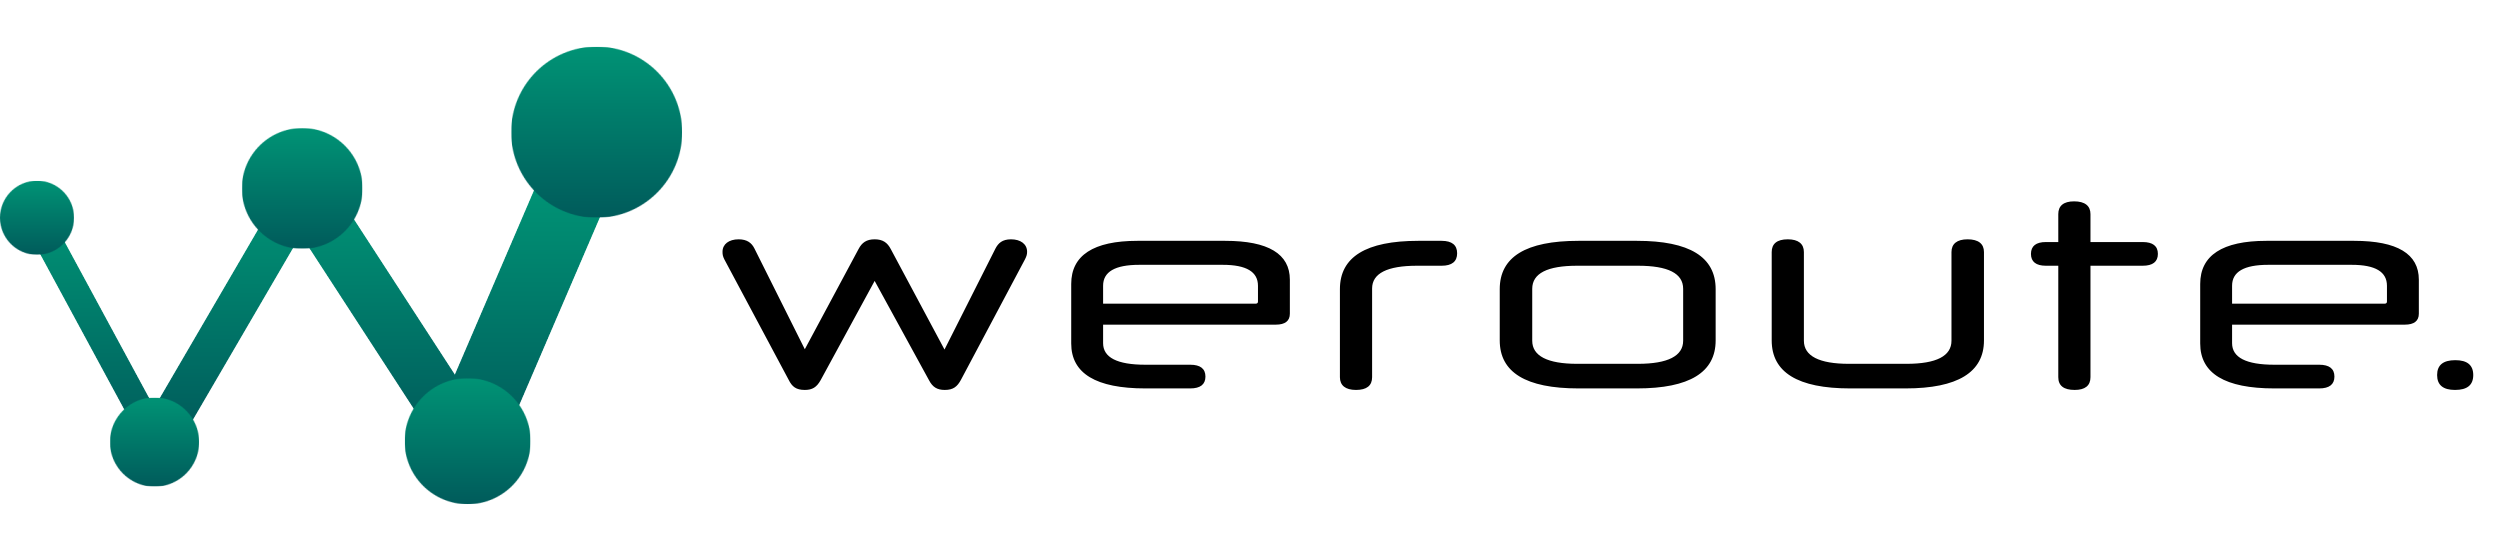 <svg width="3540" height="780" viewBox="0 0 3540 780" fill="none" xmlns="http://www.w3.org/2000/svg">
<mask id="mask0_78_2" style="mask-type:luminance" maskUnits="userSpaceOnUse" x="211" y="279" width="230" height="337">
<path d="M211.798 279.377H440.796V615.282H211.798V279.377Z" fill="white"/>
</mask>
<g mask="url(#mask0_78_2)">
<mask id="mask1_78_2" style="mask-type:luminance" maskUnits="userSpaceOnUse" x="212" y="279" width="229" height="336">
<path d="M391.563 279.715L440.36 308.191L261.426 614.978L212.629 586.502L391.563 279.715Z" fill="white"/>
</mask>
<g mask="url(#mask1_78_2)">
<path d="M391.563 279.715L440.36 308.191L261.429 614.974L212.633 586.494L391.563 279.715Z" fill="url(#paint0_linear_78_2)"/>
</g>
</g>
<mask id="mask2_78_2" style="mask-type:luminance" maskUnits="userSpaceOnUse" x="35" y="303" width="204" height="330">
<path d="M35.721 303.439H238.739V632.607H35.721V303.439Z" fill="white"/>
</mask>
<g mask="url(#mask2_78_2)">
<mask id="mask3_78_2" style="mask-type:luminance" maskUnits="userSpaceOnUse" x="36" y="303" width="203" height="329">
<path d="M36.352 322.41L70.829 303.74L238.303 613.21L203.827 631.881L36.352 322.41Z" fill="white"/>
</mask>
<g mask="url(#mask3_78_2)">
<path d="M36.352 322.41L70.829 303.74L238.288 613.18L203.812 631.847L36.352 322.41Z" fill="url(#paint1_linear_78_2)"/>
</g>
</g>
<mask id="mask4_78_2" style="mask-type:luminance" maskUnits="userSpaceOnUse" x="416" y="278" width="260" height="342">
<path d="M416.742 278.415H675.566V619.132H416.742V278.415Z" fill="white"/>
</mask>
<g mask="url(#mask4_78_2)">
<mask id="mask5_78_2" style="mask-type:luminance" maskUnits="userSpaceOnUse" x="417" y="279" width="258" height="340">
<path d="M417.632 320.403L481.094 279.133L674.619 576.922L611.157 618.192L417.632 320.403Z" fill="white"/>
</mask>
<g mask="url(#mask5_78_2)">
<path d="M417.632 320.403L481.094 279.133L674.638 576.952L611.176 618.218L417.632 320.403Z" fill="url(#paint2_linear_78_2)"/>
</g>
</g>
<mask id="mask6_78_2" style="mask-type:luminance" maskUnits="userSpaceOnUse" x="616" y="264" width="236" height="369">
<path d="M616.874 264.94H851.644V632.607H616.874V264.94Z" fill="white"/>
</mask>
<g mask="url(#mask6_78_2)">
<mask id="mask7_78_2" style="mask-type:luminance" maskUnits="userSpaceOnUse" x="617" y="265" width="234" height="367">
<path d="M757.595 265.489L850.697 305.514L710.498 631.836L617.396 591.814L757.595 265.489Z" fill="white"/>
</mask>
<g mask="url(#mask7_78_2)">
<path d="M757.595 265.489L850.697 305.514L710.501 631.832L617.4 591.807L757.595 265.489Z" fill="url(#paint3_linear_78_2)"/>
</g>
</g>
<mask id="mask8_78_2" style="mask-type:luminance" maskUnits="userSpaceOnUse" x="723" y="66" width="243" height="243">
<path d="M723.731 66H966V308.345H723.731V66Z" fill="white"/>
</mask>
<g mask="url(#mask8_78_2)">
<mask id="mask9_78_2" style="mask-type:luminance" maskUnits="userSpaceOnUse" x="723" y="66" width="243" height="243">
<path d="M844.868 66C777.966 66 723.731 120.252 723.731 187.175C723.731 254.097 777.966 308.345 844.868 308.345C911.769 308.345 966 254.097 966 187.175C966 120.252 911.769 66 844.868 66Z" fill="white"/>
</mask>
<g mask="url(#mask9_78_2)">
<path d="M723.731 66H966V308.345H723.731V66Z" fill="url(#paint4_linear_78_2)"/>
</g>
</g>
<mask id="mask10_78_2" style="mask-type:luminance" maskUnits="userSpaceOnUse" x="572" y="535" width="180" height="179">
<path d="M572.914 535.445H751.413V714H572.914V535.445Z" fill="white"/>
</mask>
<g mask="url(#mask10_78_2)">
<mask id="mask11_78_2" style="mask-type:luminance" maskUnits="userSpaceOnUse" x="572" y="535" width="180" height="179">
<path d="M662.163 535.445C612.875 535.445 572.914 575.418 572.914 624.723C572.914 674.031 612.875 714 662.163 714C711.456 714 751.413 674.031 751.413 624.723C751.413 575.418 711.456 535.445 662.163 535.445Z" fill="white"/>
</mask>
<g mask="url(#mask11_78_2)">
<path d="M572.914 535.445H751.413V714H572.914V535.445Z" fill="url(#paint5_linear_78_2)"/>
</g>
</g>
<mask id="mask12_78_2" style="mask-type:luminance" maskUnits="userSpaceOnUse" x="155" y="562" width="127" height="128">
<path d="M155.673 562.786H281.977V689.13H155.673V562.786Z" fill="white"/>
</mask>
<g mask="url(#mask12_78_2)">
<mask id="mask13_78_2" style="mask-type:luminance" maskUnits="userSpaceOnUse" x="155" y="562" width="127" height="128">
<path d="M218.823 562.786C183.948 562.786 155.673 591.07 155.673 625.96C155.673 660.846 183.948 689.13 218.823 689.13C253.702 689.13 281.977 660.846 281.977 625.96C281.977 591.07 253.702 562.786 218.823 562.786Z" fill="white"/>
</mask>
<g mask="url(#mask13_78_2)">
<path d="M155.673 562.786H281.977V689.13H155.673V562.786Z" fill="url(#paint6_linear_78_2)"/>
</g>
</g>
<mask id="mask14_78_2" style="mask-type:luminance" maskUnits="userSpaceOnUse" x="342" y="181" width="172" height="172">
<path d="M342.432 181.276H513.459V352.36H342.432V181.276Z" fill="white"/>
</mask>
<g mask="url(#mask14_78_2)">
<mask id="mask15_78_2" style="mask-type:luminance" maskUnits="userSpaceOnUse" x="342" y="181" width="172" height="172">
<path d="M427.946 181.276C380.716 181.276 342.432 219.572 342.432 266.816C342.432 314.06 380.716 352.36 427.946 352.36C475.175 352.36 513.459 314.06 513.459 266.816C513.459 219.572 475.175 181.276 427.946 181.276Z" fill="white"/>
</mask>
<g mask="url(#mask15_78_2)">
<path d="M342.432 181.276H513.459V352.36H342.432V181.276Z" fill="url(#paint7_linear_78_2)"/>
</g>
</g>
<mask id="mask16_78_2" style="mask-type:luminance" maskUnits="userSpaceOnUse" x="0" y="255" width="105" height="106">
<path d="M0 255.875H104.911V360.819H0V255.875Z" fill="white"/>
</mask>
<g mask="url(#mask16_78_2)">
<mask id="mask17_78_2" style="mask-type:luminance" maskUnits="userSpaceOnUse" x="0" y="255" width="105" height="106">
<path d="M52.457 255.875C23.487 255.875 0 279.366 0 308.345C0 337.325 23.487 360.819 52.457 360.819C81.428 360.819 104.911 337.325 104.911 308.345C104.911 279.366 81.428 255.875 52.457 255.875Z" fill="white"/>
</mask>
<g mask="url(#mask17_78_2)">
<path d="M0 255.875H104.911V360.819H0V255.875Z" fill="url(#paint8_linear_78_2)"/>
</g>
</g>
<path d="M1238.51 338.87C1250.12 338.87 1256.57 343.6 1261.3 352.63L1337.41 494.96L1409.65 351.77C1413.52 344.46 1419.11 338.87 1431.58 338.87C1445.34 338.87 1454.37 345.75 1454.37 356.5C1454.37 360.37 1453.51 362.95 1451.36 367.25L1360.63 537.96C1355.47 547.42 1349.88 552.15 1337.84 552.15C1327.09 552.15 1320.64 548.28 1315.48 538.39L1238.51 397.78L1161.97 538.39C1156.38 548.28 1150.36 552.15 1139.61 552.15C1127.14 552.15 1121.55 547.42 1116.82 537.96L1025.66 367.25C1023.51 362.95 1023.08 360.37 1023.08 356.5C1023.08 345.75 1032.11 338.87 1045.87 338.87C1057.91 338.87 1064.36 344.03 1068.23 351.77L1139.61 494.53L1215.72 352.63C1220.45 343.6 1226.9 338.87 1238.51 338.87ZM1806.66 459.7H1561.99V485.93C1561.99 506.14 1581.77 516.46 1621.76 516.46H1685.4C1699.59 516.46 1706.9 522.05 1706.9 533.23C1706.9 544.41 1699.59 550 1685.4 550H1621.76C1552.1 550 1516.84 528.93 1516.84 486.36V402.08C1516.84 361.66 1548.23 341.02 1610.58 341.02H1734.85C1795.91 341.02 1826.44 359.51 1826.44 396.06V444.22C1826.44 454.54 1819.56 459.7 1806.66 459.7ZM1561.99 404.66V430.03H1777.85C1780.43 430.03 1781.29 428.74 1781.29 427.02V404.66C1781.29 384.88 1764.95 374.99 1731.41 374.99H1613.16C1578.76 374.99 1561.99 384.88 1561.99 404.66ZM1897.32 534.09V409.39C1897.32 363.81 1934.3 341.02 2008.26 341.02H2041.37C2055.99 341.02 2063.3 347.04 2063.3 358.65C2063.3 370.26 2055.99 376.28 2041.37 376.28H2006.54C1964.4 376.28 1942.9 387.03 1942.9 408.53V534.09C1942.9 546.13 1935.16 552.15 1920.11 552.15C1905.06 552.15 1897.32 545.7 1897.32 534.09ZM2317.99 550H2235C2160.61 550 2123.63 527.21 2123.63 482.06V409.39C2123.63 363.81 2160.61 341.02 2235 341.02H2317.99C2392.38 341.02 2429.36 363.81 2429.36 409.39V482.06C2429.36 527.21 2392.38 550 2317.99 550ZM2383.35 482.49V408.96C2383.35 387.03 2361.85 376.28 2319.28 376.28H2233.28C2191.14 376.28 2169.64 387.03 2169.64 408.96V482.49C2169.64 503.99 2191.14 515.17 2233.28 515.17H2319.28C2361.85 515.17 2383.35 503.99 2383.35 482.49ZM2698.36 550H2619.67C2545.71 550 2508.73 527.21 2508.73 482.06V356.93C2508.73 345.32 2516.04 338.87 2531.52 338.87C2546.57 338.87 2554.31 345.32 2554.31 356.93V482.49C2554.31 503.99 2575.81 515.17 2617.95 515.17H2699.65C2742.22 515.17 2763.29 503.99 2763.29 482.49V356.93C2763.29 345.32 2771.03 338.87 2786.08 338.87C2801.56 338.87 2809.3 345.32 2809.3 356.93V482.06C2809.3 527.21 2771.89 550 2698.36 550ZM3034.07 376.28H2960.11V534.09C2960.11 546.13 2952.37 552.15 2937.75 552.15C2922.27 552.15 2914.53 546.13 2914.53 534.09V376.28H2896.9C2883.14 376.28 2875.83 370.69 2875.83 359.51C2875.83 348.33 2883.14 342.74 2896.9 342.74H2914.53V303.18C2914.53 291.57 2921.84 285.12 2936.89 285.12C2952.37 285.12 2960.11 291.57 2960.11 303.18V342.74H3034.07C3048.26 342.74 3055.57 348.33 3055.57 359.51C3055.57 370.69 3048.26 376.28 3034.07 376.28ZM3405.3 459.7H3160.63V485.93C3160.63 506.14 3180.41 516.46 3220.4 516.46H3284.04C3298.23 516.46 3305.54 522.05 3305.54 533.23C3305.54 544.41 3298.23 550 3284.04 550H3220.4C3150.74 550 3115.48 528.93 3115.48 486.36V402.08C3115.48 361.66 3146.87 341.02 3209.22 341.02H3333.49C3394.55 341.02 3425.08 359.51 3425.08 396.06V444.22C3425.08 454.54 3418.2 459.7 3405.3 459.7ZM3160.63 404.66V430.03H3376.49C3379.07 430.03 3379.93 428.74 3379.93 427.02V404.66C3379.93 384.88 3363.59 374.99 3330.05 374.99H3211.8C3177.4 374.99 3160.63 384.88 3160.63 404.66ZM3502.12 531.08C3502.12 545.27 3493.52 552.15 3476.32 552.15C3459.55 552.15 3450.95 545.27 3450.95 531.08C3450.95 516.89 3459.55 510.01 3476.75 510.01C3493.52 510.01 3502.12 516.89 3502.12 531.08Z" fill="black"/>
<defs>
<linearGradient id="paint0_linear_78_2" x1="326.496" y1="279.715" x2="326.496" y2="614.974" gradientUnits="userSpaceOnUse">
<stop stop-color="#009375"/>
<stop offset="1" stop-color="#005B5B"/>
</linearGradient>
<linearGradient id="paint1_linear_78_2" x1="137.32" y1="303.74" x2="137.32" y2="631.847" gradientUnits="userSpaceOnUse">
<stop stop-color="#009375"/>
<stop offset="1" stop-color="#005B5B"/>
</linearGradient>
<linearGradient id="paint2_linear_78_2" x1="546.135" y1="279.133" x2="546.135" y2="618.218" gradientUnits="userSpaceOnUse">
<stop stop-color="#009375"/>
<stop offset="1" stop-color="#005B5B"/>
</linearGradient>
<linearGradient id="paint3_linear_78_2" x1="734.048" y1="265.489" x2="734.048" y2="631.832" gradientUnits="userSpaceOnUse">
<stop stop-color="#009375"/>
<stop offset="1" stop-color="#005B5B"/>
</linearGradient>
<linearGradient id="paint4_linear_78_2" x1="844.866" y1="66" x2="844.866" y2="308.345" gradientUnits="userSpaceOnUse">
<stop stop-color="#009375"/>
<stop offset="1" stop-color="#005B5B"/>
</linearGradient>
<linearGradient id="paint5_linear_78_2" x1="662.163" y1="535.445" x2="662.163" y2="714" gradientUnits="userSpaceOnUse">
<stop stop-color="#009375"/>
<stop offset="1" stop-color="#005B5B"/>
</linearGradient>
<linearGradient id="paint6_linear_78_2" x1="218.825" y1="562.786" x2="218.825" y2="689.13" gradientUnits="userSpaceOnUse">
<stop stop-color="#009375"/>
<stop offset="1" stop-color="#005B5B"/>
</linearGradient>
<linearGradient id="paint7_linear_78_2" x1="427.946" y1="181.276" x2="427.946" y2="352.36" gradientUnits="userSpaceOnUse">
<stop stop-color="#009375"/>
<stop offset="1" stop-color="#005B5B"/>
</linearGradient>
<linearGradient id="paint8_linear_78_2" x1="52.455" y1="255.875" x2="52.455" y2="360.819" gradientUnits="userSpaceOnUse">
<stop stop-color="#009375"/>
<stop offset="1" stop-color="#005B5B"/>
</linearGradient>
</defs>
</svg>
